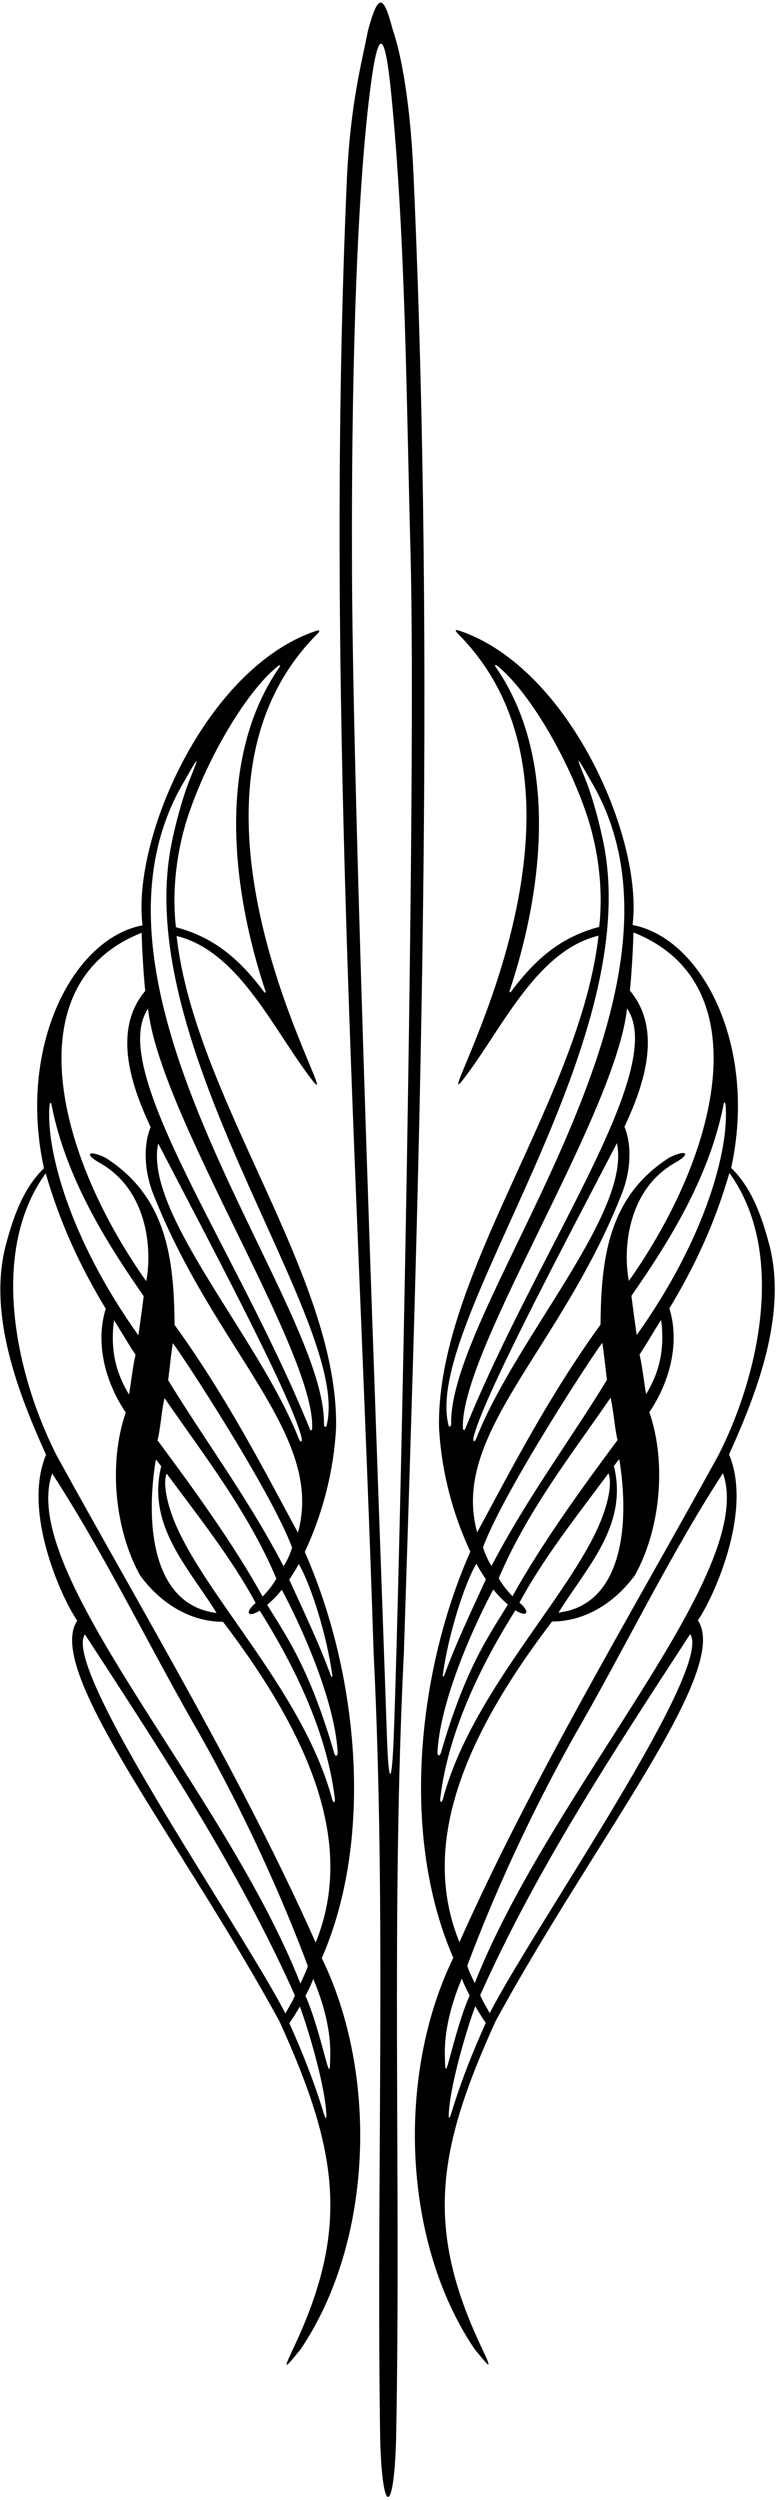 <?xml version="1.0" encoding="UTF-8"?>
<svg xmlns="http://www.w3.org/2000/svg" xmlns:xlink="http://www.w3.org/1999/xlink" width="205pt" height="659pt" viewBox="0 0 205 659" version="1.1">
<g id="surface1">
<path style=" stroke:none;fill-rule:nonzero;fill:rgb(0%,0%,0%);fill-opacity:1;" d="M 80.41 409.121 C 84.996 399.352 88.055 388.012 88.66 376.48 C 89.523 336.555 51.41 289.727 46.59 246.734 C 62.613 250.656 71.559 270.27 81.453 283.535 C 83.816 286.711 84.254 286.93 82.703 283.102 C 76.434 267.641 47.004 203.953 83.676 167.148 C 84.676 166.145 84.32 165.992 83.105 166.406 C 54.402 176.242 34.75 220.875 37.602 243.926 C 19.184 247.434 4.586 275.938 11.594 307.965 C 5.617 313.711 3.074 322.363 1.352 328.91 C -3.016 346.953 4.801 367.293 12.156 383.496 C 5.738 398.719 16.551 421.77 20.379 427.23 C 11.566 440.445 47.68 485.023 73.746 532.895 C 89.113 566.668 92.41 587.121 77.652 618.492 C 74.672 624.824 74.727 624.945 79.316 619.297 C 98.504 590.91 99.84 546.762 84.898 516.191 C 99.035 483.789 94.203 440.262 80.41 409.121 Z M 87.637 474.32 C 79.832 445.133 52.105 418.895 45.219 398.973 C 43.852 395.02 43.062 390.77 43.965 388.465 C 52.066 399.391 61.242 410.965 67.445 422.57 C 64.566 424.949 65.27 426.609 68.531 424.59 C 77.984 439.617 86.277 456.973 88.324 474.02 C 88.477 475.289 88.008 475.484 87.637 474.32 Z M 72.914 416.152 C 71.734 418.215 70.484 419.613 69.293 420.879 C 61.465 406.793 51.125 392.574 41.57 379.703 C 42.375 376.371 42.605 371.996 43.41 368.551 C 53.32 382.992 65.488 398.465 72.914 416.152 Z M 44.371 363.844 C 44.695 361.262 45.254 355.957 45.594 354.078 C 47.84 356.863 71.52 393.004 77.059 407.961 C 76.766 409.02 76.047 410.961 74.82 412.898 C 65.344 394.727 53.996 379.645 44.371 363.844 Z M 42.539 386.516 C 38.699 402.125 49.543 412.969 57.152 425.199 C 40.262 423.141 38.27 401.98 41.113 384.758 C 41.5 385.07 42.195 386.172 42.539 386.516 Z M 88.16 462.102 C 81.863 440.406 75.973 431.93 70.492 423.059 C 71.773 421.984 73.246 420.512 74.344 419.086 C 78.848 427.406 88.238 447.594 89.078 461.801 C 89.148 463.023 88.492 463.203 88.16 462.102 Z M 87.668 441.617 C 87.754 442.254 87.441 442.188 87.203 441.52 C 84.469 433.922 80.098 424.672 76.301 416.402 C 77.348 414.887 78.07 413.664 78.82 412.297 C 82.008 417.711 86.223 431 87.668 441.617 Z M 73.359 175.57 C 73.785 175.234 74.062 175.414 73.77 175.836 C 56.992 199.938 61.211 234.727 70.02 261.211 C 70.188 261.719 69.938 261.852 69.605 261.41 C 63.633 253.461 57.012 247.211 46.418 244.43 C 45.473 236.391 46.047 225.105 50.168 213.48 C 55.852 197.453 65.93 181.406 73.359 175.57 Z M 48.73 205.746 C 53.465 197.324 51.984 200.672 49.727 206.324 C 47.906 211.207 46.391 216.961 45.371 221.824 C 34.016 275.957 92.535 348.238 86.238 375.48 C 86.137 376.359 85.602 376.395 85.469 375.551 C 86.172 343.16 15.352 261.414 48.73 205.746 Z M 82.363 376.328 C 82.426 377.074 81.984 377.312 81.734 376.695 C 62.594 329.473 28.141 281.969 39.062 265.91 C 42.086 293.965 82.969 356.059 82.363 376.328 Z M 78.758 379.078 C 68.262 352.543 37.91 319.605 41.734 301.426 C 53.602 324.316 76.547 367.309 79.48 378.645 C 79.887 380.215 79.344 380.539 78.758 379.078 Z M 37.367 245.902 C 37.535 251.66 37.973 258.102 38.32 261.211 C 29.289 271.914 35.117 287.242 39.746 297.117 C 37.91 301.504 37.91 308.113 40.309 314.434 C 56.582 356.09 85.812 378.094 78.602 404.039 C 68.836 385.883 59.312 367.578 46.055 349.25 C 45.941 331.324 43.754 315.352 27.898 305.238 C 23.301 302.941 21.965 304.234 26.691 306.77 C 39.176 314.098 40.133 329.801 38.582 337.754 C 13.68 302.426 4.707 258.746 37.367 245.902 Z M 13.066 291.371 C 13.133 290.605 13.516 290.504 13.586 291.168 C 17.512 311.562 29.578 329.66 37.91 341.684 C 37.566 344.441 36.977 348.793 36.516 352.008 C 18.32 326.535 12.062 302.938 13.066 291.371 Z M 35.773 357.168 C 35.145 359.371 34.453 365.438 34.035 367.629 C 31.305 363.047 28.863 357.07 30.086 348.02 C 32.012 351.066 33.934 354.41 35.773 357.168 Z M 12.062 309.293 C 15.789 322.191 20.887 333.395 27.898 345 C 25.141 353.848 27.617 364.141 33.176 372.355 C 28.465 386.031 30.426 403.605 36.977 415.324 C 42.262 422.566 50.109 427.531 58.84 427.531 C 82.008 457.93 93.801 486.238 83.285 512.082 C 64.094 468.988 38.238 426.012 15.027 383.84 C 4.191 362.629 -2.996 330.09 12.062 309.293 Z M 13.762 388.438 C 27.094 408.891 38.914 433.051 50.98 454.195 C 61.754 472.867 72.715 495.535 81.215 518.285 C 80.871 519.551 79.898 521.473 79.258 522.883 C 59.023 471.574 4.59 414.566 13.762 388.438 Z M 22.398 430.844 C 42.738 462.102 62.867 492.602 77.809 526.043 C 77.305 527.336 76.223 529.062 75.301 530.785 C 63.621 508.059 16.219 440.047 22.398 430.844 Z M 85.227 556.52 C 82.746 548.422 79.801 541.078 76.34 533.344 C 76.91 532.555 78.473 530.145 79.094 528.938 C 80.5 532.48 85.246 547.461 86.02 556.18 C 86.266 558.961 86.031 559.141 85.227 556.52 Z M 87.105 542.895 C 87.059 546.406 86.812 546.055 86.004 543.113 C 84.422 537.262 82.648 530.758 80.59 526.125 C 81.469 524.488 82.285 522.703 82.648 521.66 C 86.172 530.035 87.395 537.074 87.105 542.895 "/>
<path style=" stroke:none;fill-rule:nonzero;fill:rgb(0%,0%,0%);fill-opacity:1;" d="M 109.109 46.258 C 108.332 27.691 105.945 14.547 103.613 7.793 C 101.281 -0.984 99.898 -2.473 97.07 8.129 C 95.488 16.359 92.555 26.746 91.559 46.344 C 85.699 177.805 94.43 307.078 98.57 435.551 C 101.996 504.582 99.242 574.711 100.305 642.934 C 100.832 663.473 103.98 663.277 104.512 642.652 C 105.82 574.562 103.137 504.586 106.559 435.664 C 110.695 307.191 114.969 177.719 109.109 46.258 Z M 103.887 457.648 C 103.367 471.184 102.523 470.797 102.078 457.645 C 100.074 398.082 92.75 207.398 92.863 145.629 C 92.754 107.02 93.676 55.344 97.605 24.098 C 99.641 7.91 101.426 6.34 103.273 25.277 C 107.016 63.602 107.215 105.105 108.305 145.543 C 109.941 206.238 105.539 414.48 103.887 457.648 "/>
<path style=" stroke:none;fill-rule:nonzero;fill:rgb(0%,0%,0%);fill-opacity:1;" d="M 192.348 383.41 C 199.699 367.207 207.516 346.867 203.148 328.828 C 201.422 322.277 198.883 313.625 192.906 307.879 C 199.914 275.852 185.312 247.352 166.895 243.84 C 169.75 220.789 150.098 176.156 121.395 166.324 C 120.18 165.906 119.824 166.059 120.824 167.062 C 157.496 203.867 128.066 267.555 121.801 283.016 C 120.246 286.844 120.684 286.625 123.051 283.449 C 132.941 270.188 141.887 250.57 157.906 246.648 C 153.09 289.641 114.977 336.469 115.84 376.395 C 116.445 387.926 119.504 399.266 124.09 409.035 C 110.297 440.176 105.465 483.703 119.602 516.109 C 104.66 546.676 105.996 590.828 125.184 619.211 C 129.773 624.859 129.828 624.738 126.852 618.406 C 112.09 587.035 115.387 566.586 130.754 532.812 C 156.82 484.938 192.934 440.359 184.121 427.145 C 187.949 421.688 198.762 398.633 192.348 383.41 Z M 191.434 291.289 C 192.438 302.852 186.18 326.449 167.984 351.926 C 167.523 348.707 166.934 344.355 166.59 341.598 C 174.922 329.574 186.988 311.477 190.914 291.086 C 190.984 290.418 191.367 290.52 191.434 291.289 Z M 170.465 367.543 C 170.047 365.352 169.355 359.285 168.727 357.086 C 170.566 354.324 172.488 350.98 174.414 347.934 C 175.637 356.988 173.195 362.961 170.465 367.543 Z M 167.133 245.816 C 199.797 258.66 190.82 302.34 165.918 337.668 C 164.367 329.715 165.324 314.012 177.809 306.688 C 182.535 304.148 181.199 302.855 176.602 305.156 C 160.746 315.266 158.559 331.238 158.445 349.164 C 145.188 367.496 135.664 385.797 125.898 403.953 C 118.688 378.008 147.918 356.004 164.191 314.348 C 166.59 308.027 166.59 301.422 164.754 297.031 C 169.383 287.156 175.211 271.828 166.18 261.129 C 166.527 258.016 166.965 251.574 167.133 245.816 Z M 161.961 386.43 C 162.305 386.086 163 384.984 163.387 384.676 C 166.23 401.895 164.238 423.055 147.348 425.113 C 154.957 412.887 165.801 402.039 161.961 386.43 Z M 161.09 368.465 C 161.895 371.914 162.125 376.285 162.93 379.617 C 153.375 392.488 143.035 406.711 135.207 420.789 C 134.016 419.527 132.766 418.129 131.586 416.066 C 139.012 398.379 151.18 382.906 161.09 368.465 Z M 129.68 412.812 C 128.453 410.875 127.734 408.934 127.441 407.871 C 132.98 392.918 156.66 356.777 158.906 353.992 C 159.246 355.871 159.805 361.176 160.129 363.762 C 150.504 379.562 139.156 394.645 129.68 412.812 Z M 125.02 378.559 C 127.953 367.223 150.895 324.234 162.766 301.34 C 166.59 319.52 136.238 352.461 125.742 378.992 C 125.156 380.457 124.613 380.129 125.02 378.559 Z M 134.895 261.328 C 134.562 261.766 134.312 261.633 134.48 261.129 C 143.289 234.641 147.508 199.852 130.73 175.75 C 130.438 175.328 130.715 175.148 131.141 175.484 C 138.57 181.32 148.648 197.367 154.332 213.395 C 158.453 225.02 159.027 236.305 158.082 244.344 C 147.488 247.125 140.867 253.375 134.895 261.328 Z M 118.262 375.395 C 111.965 348.156 170.484 275.871 159.129 221.738 C 158.109 216.875 156.594 211.121 154.773 206.238 C 152.516 200.586 151.035 197.238 155.77 205.66 C 189.148 261.328 118.328 343.074 119.031 375.465 C 118.898 376.309 118.363 376.273 118.262 375.395 Z M 122.766 376.609 C 122.516 377.23 122.074 376.988 122.133 376.246 C 121.531 355.973 162.414 293.879 165.438 265.824 C 176.359 281.887 141.906 329.391 122.766 376.609 Z M 116.832 441.531 C 118.273 430.914 122.492 417.625 125.68 412.211 C 126.43 413.578 127.152 414.801 128.199 416.316 C 124.402 424.586 120.031 433.836 117.297 441.438 C 117.059 442.102 116.746 442.168 116.832 441.531 Z M 115.426 461.719 C 116.262 447.508 125.652 427.32 130.156 419 C 131.254 420.426 132.727 421.898 134.008 422.973 C 128.527 431.844 122.637 440.32 116.34 462.016 C 116.008 463.117 115.352 462.941 115.426 461.719 Z M 116.176 473.934 C 118.223 456.887 126.516 439.531 135.973 424.504 C 139.23 426.523 139.934 424.863 137.055 422.484 C 143.258 410.879 152.434 399.305 160.535 388.379 C 161.438 390.684 160.648 394.934 159.281 398.887 C 152.395 418.809 124.668 445.047 116.863 474.234 C 116.492 475.398 116.023 475.203 116.176 473.934 Z M 145.656 427.449 C 154.391 427.449 162.238 422.48 167.523 415.242 C 174.074 403.52 176.035 385.945 171.32 372.27 C 176.883 364.055 179.359 353.762 176.602 344.914 C 183.613 333.309 188.711 322.105 192.438 309.207 C 207.496 330.004 200.309 362.547 189.473 383.754 C 166.262 425.926 140.406 468.906 121.215 511.996 C 110.695 486.152 122.492 457.844 145.656 427.449 Z M 117.395 542.809 C 117.105 536.988 118.328 529.953 121.852 521.574 C 122.215 522.617 123.031 524.402 123.91 526.039 C 121.852 530.672 120.078 537.176 118.496 543.031 C 117.688 545.969 117.441 546.32 117.395 542.809 Z M 119.273 556.434 C 118.473 559.055 118.234 558.875 118.48 556.094 C 119.254 547.371 124.004 532.395 125.406 528.852 C 126.027 530.059 127.59 532.469 128.16 533.258 C 124.699 540.996 121.754 548.336 119.273 556.434 Z M 129.199 530.699 C 128.277 528.977 127.195 527.25 126.691 525.957 C 141.633 492.52 161.762 462.016 182.102 430.758 C 188.281 439.961 140.879 507.977 129.199 530.699 Z M 125.242 522.797 C 124.605 521.387 123.629 519.465 123.281 518.203 C 131.785 495.449 142.746 472.781 153.52 454.109 C 165.586 432.965 177.406 408.805 190.738 388.352 C 199.91 414.484 145.477 471.488 125.242 522.797 "/>
</g>
</svg>
